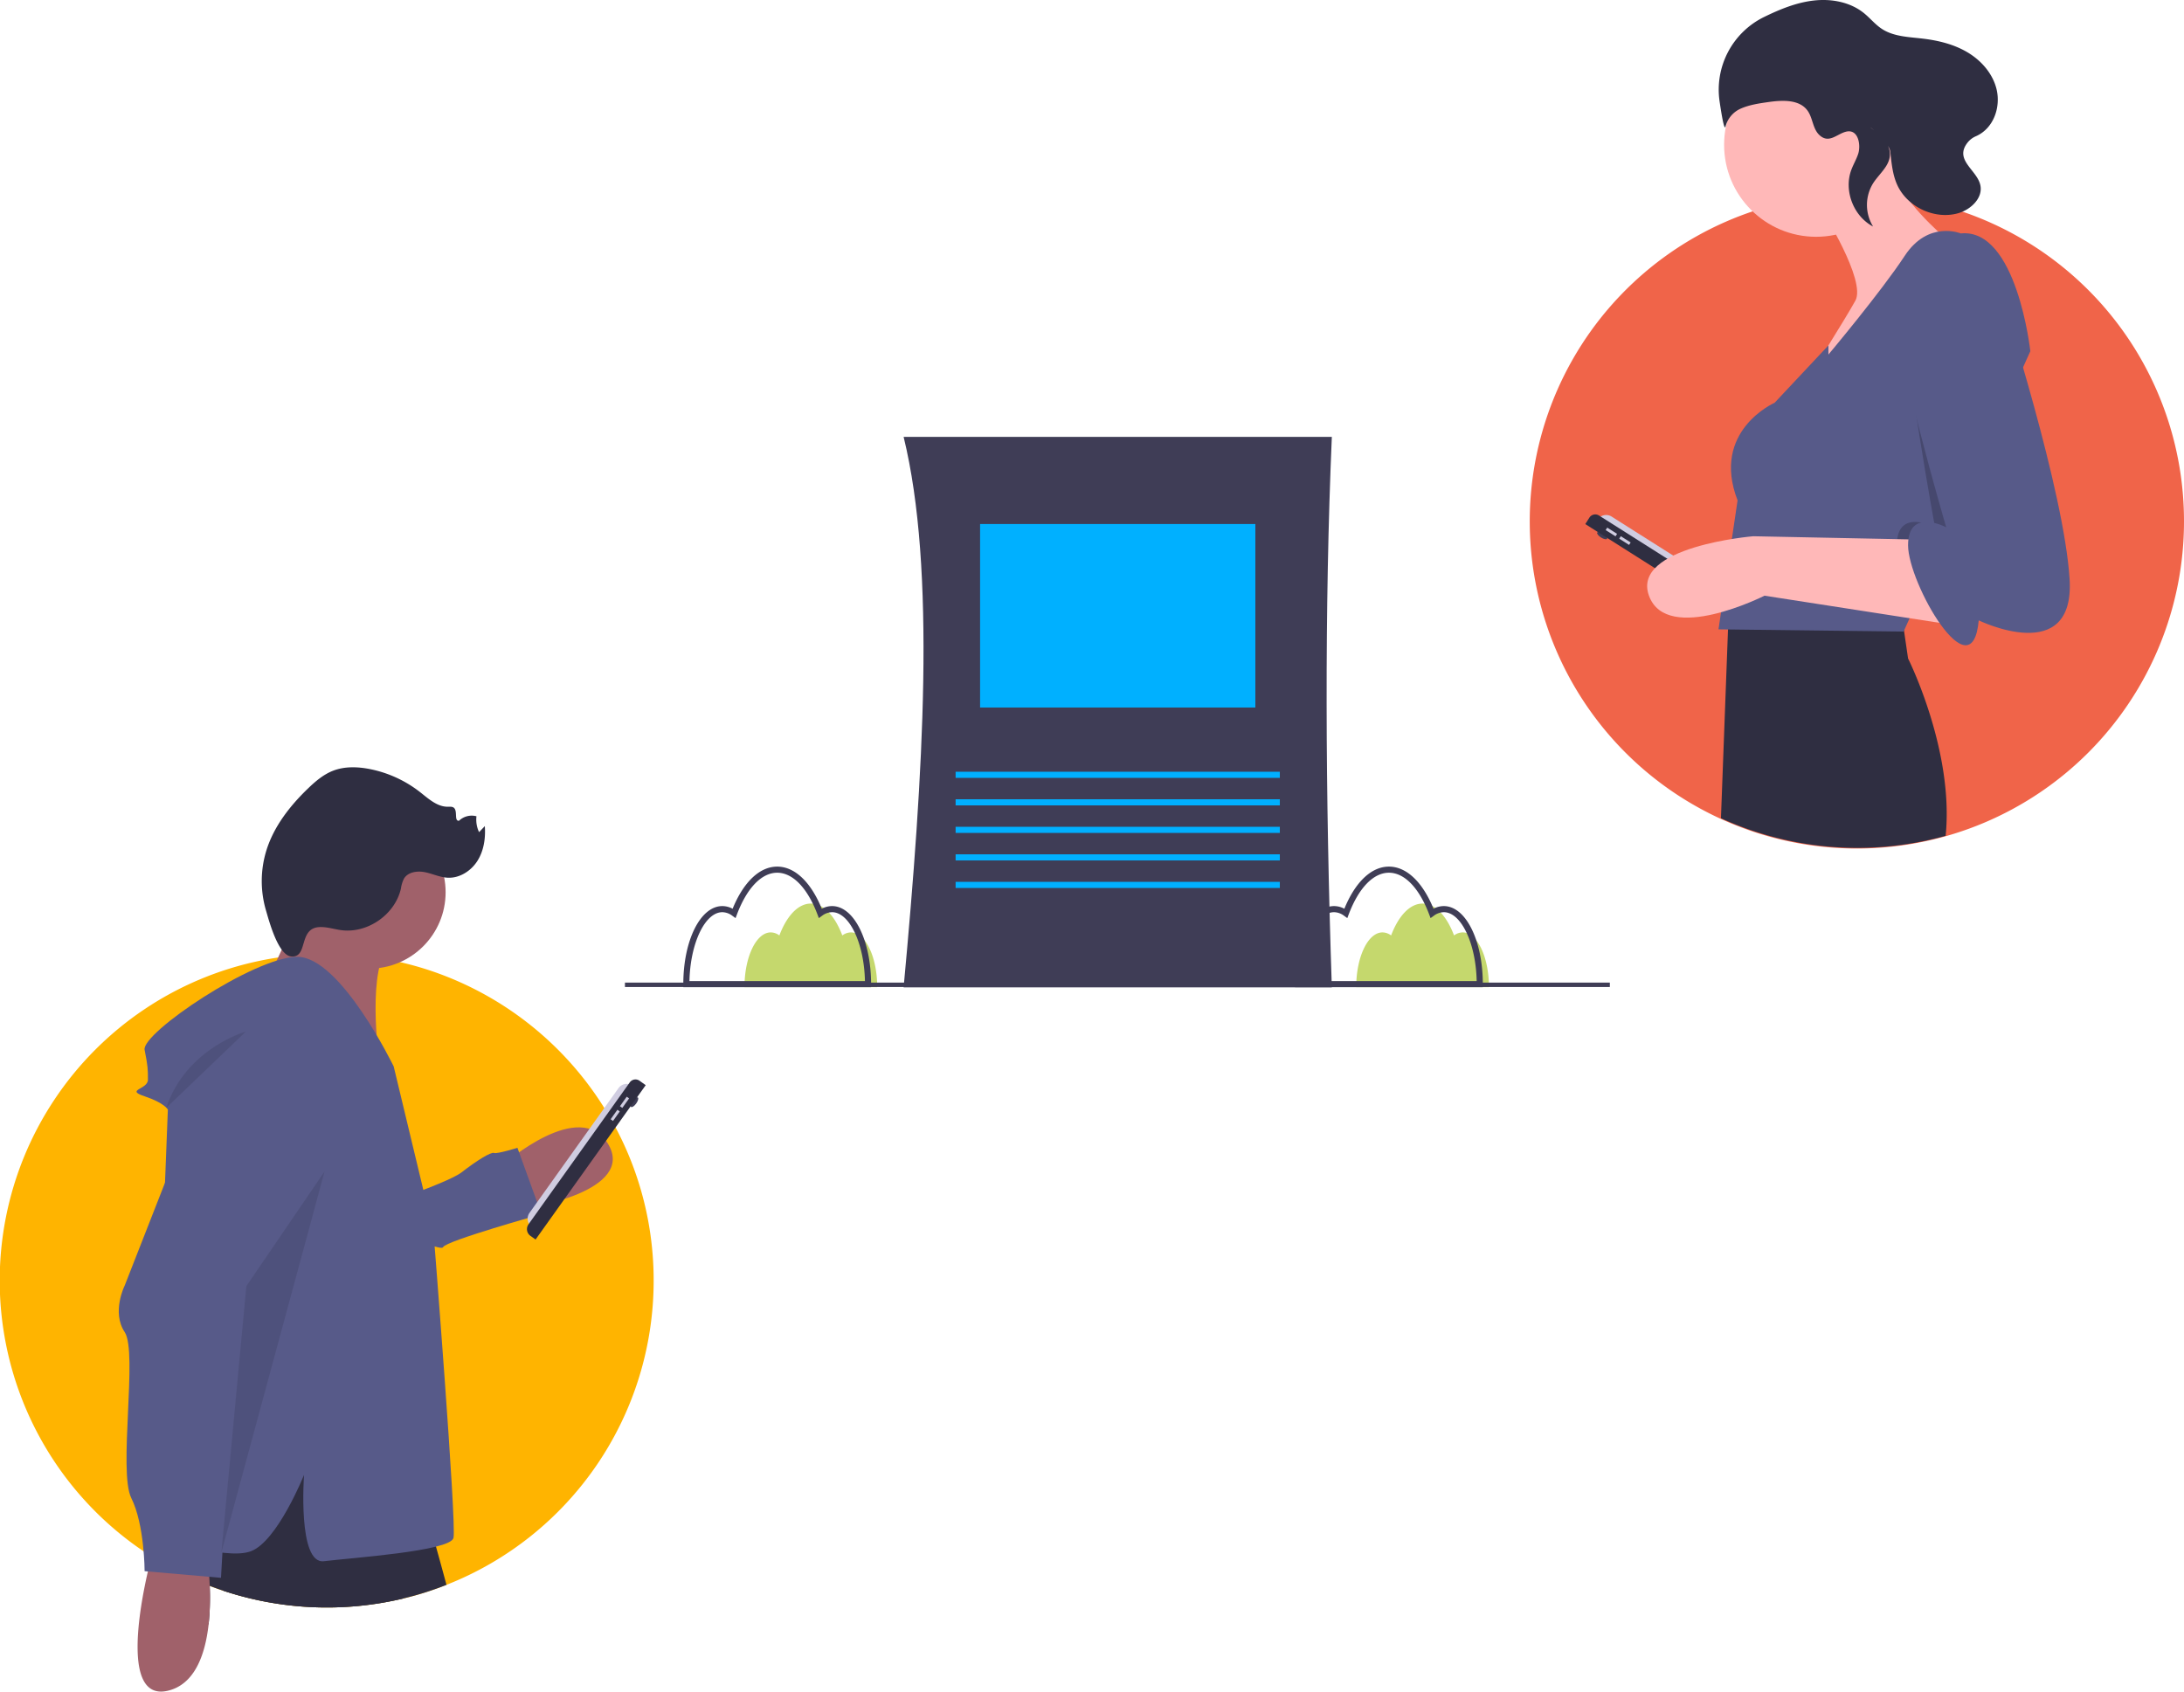 <svg id="b284e515-97d4-40b6-a45d-73d07a6575b3" data-name="Layer 1" xmlns="http://www.w3.org/2000/svg" width="989" height="766.087" viewBox="0 0 989 766.087"><title>sharing_articles</title><path d="M708.606,514.115h-193.913c9.026-97.324,14.666-189.315,0-249.317h193.913C705.271,342.483,705.658,426.219,708.606,514.115Z" transform="translate(-105.5 -66.957)" fill="#3f3d56"/><rect x="443.82" y="237.317" width="124.658" height="83.106" fill="#00b0ff"/><rect x="432.739" y="349.509" width="146.82" height="2.77" fill="#00b0ff"/><rect x="432.739" y="361.975" width="146.82" height="2.77" fill="#00b0ff"/><rect x="432.739" y="374.441" width="146.82" height="2.77" fill="#00b0ff"/><rect x="432.739" y="386.907" width="146.82" height="2.77" fill="#00b0ff"/><rect x="432.739" y="399.373" width="146.82" height="2.77" fill="#00b0ff"/><path d="M767.855,489.226a6.616,6.616,0,0,0-3.901,1.373c-3.325-8.787-8.472-14.433-14.254-14.433s-10.93,5.647-14.254,14.433a6.616,6.616,0,0,0-3.901-1.373c-6.569,0-11.895,11.11-11.895,24.815h60.101C779.75,500.336,774.425,489.226,767.855,489.226Z" transform="translate(-105.5 -66.957)" fill="#C5D86D"/><path d="M776.98,514.041H691.948v-1.385c0-19.823,7.76-35.351,17.666-35.351a9.842,9.842,0,0,1,4.66,1.208c4.966-12.155,12.268-19.084,20.19-19.084s15.225,6.93,20.191,19.084a9.842,9.842,0,0,1,4.66-1.208c9.906,0,17.666,15.528,17.666,35.351Zm-82.248-2.77h79.464c-.345-17.049-7.019-31.196-14.882-31.196a7.699,7.699,0,0,0-4.527,1.615l-1.467,1.063-.64-1.695c-4.536-11.986-11.175-18.86-18.216-18.86s-13.679,6.874-18.215,18.86l-.64,1.695-1.467-1.063a7.699,7.699,0,0,0-4.527-1.615C701.752,480.075,695.077,494.222,694.732,511.271Z" transform="translate(-105.5 -66.957)" fill="#3f3d56"/><path d="M490.837,489.226a6.616,6.616,0,0,0-3.901,1.373c-3.325-8.787-8.472-14.433-14.254-14.433s-10.93,5.647-14.254,14.433a6.616,6.616,0,0,0-3.901-1.373c-6.569,0-11.895,11.11-11.895,24.815h60.101C502.732,500.336,497.406,489.226,490.837,489.226Z" transform="translate(-105.5 -66.957)" fill="#C5D86D"/><path d="M499.962,514.041H414.929v-1.385c0-19.823,7.76-35.351,17.666-35.351a9.842,9.842,0,0,1,4.66,1.208c4.966-12.155,12.268-19.084,20.19-19.084s15.225,6.93,20.191,19.084a9.842,9.842,0,0,1,4.66-1.208c9.906,0,17.666,15.528,17.666,35.351Zm-82.248-2.77h79.464c-.345-17.049-7.019-31.196-14.882-31.196a7.698,7.698,0,0,0-4.527,1.615l-1.467,1.063-.64-1.695c-4.536-11.986-11.175-18.86-18.216-18.86s-13.679,6.874-18.215,18.86l-.64,1.695-1.467-1.063a7.698,7.698,0,0,0-4.527-1.615C424.733,480.075,418.059,494.222,417.714,511.271Z" transform="translate(-105.5 -66.957)" fill="#3f3d56"/><path d="M1094.5,302.957a148.135,148.135,0,1,1-151.39-147.96c.46-.01.92-.02,1.39-.03.66-.01,1.33-.01,2-.01,1.68,0,3.36.03,5.03.09q5.52.18,10.92.76c2.08.22,4.13.49,6.18.79.23.04.47.07.7.11a146.198,146.198,0,0,1,24.89,6.11A148.077,148.077,0,0,1,1094.5,302.957Z" transform="translate(-105.5 -66.957)" fill="#F06449"/><ellipse cx="831.022" cy="309.532" rx="0.991" ry="2.642" transform="translate(19.416 779.065) rotate(-57.656)" fill="#3f3d56"/><path d="M861.061,282.112h0a4.624,4.624,0,0,1,4.624,4.624V356.099a4.624,4.624,0,0,1-4.624,4.624h0a0,0,0,0,1,0,0V282.112A0,0,0,0,1,861.061,282.112Z" transform="translate(24.418 811.924) rotate(-57.656)" fill="#d0cde1"/><path d="M858.126,281.548h3.446a3.16,3.16,0,0,1,3.16,3.16v78.975a3.743,3.743,0,0,1-3.743,3.743H858.126a0,0,0,0,1,0,0V281.548a0,0,0,0,1,0,0Z" transform="translate(20.92 811.709) rotate(-57.656)" fill="#2f2e41"/><rect x="834.537" y="305.234" width="1.321" height="5.285" transform="translate(22.757 781.823) rotate(-57.656)" fill="#d0cde1"/><rect x="840.677" y="309.121" width="1.321" height="5.285" transform="translate(22.327 788.818) rotate(-57.656)" fill="#d0cde1"/><circle cx="822.395" cy="65.584" r="41.652" fill="#ffb8b8"/><path d="M930.435,162.001s20.318,32.001,15.238,41.144-20.826,34.033-20.826,34.033,70.097-51.811,60.954-62.986c0,0-20.826-17.778-21.842-28.953Z" transform="translate(-105.5 -66.957)" fill="#ffb8b8"/><path d="M986.56,445.477a148.694,148.694,0,0,1-101.75-7.95l3.2-85.5.24-6.65.09-2.16.11-3.18.08-2.03s.13-.01.38-.02c.68-.05,2.25-.16,4.5-.29,2.61-.15,6.12-.34,10.21-.51.97-.04,1.97-.08,3-.13,21.54-.8,55.18-.97,59.63,5.52l.56,3.82.9,6.17,1.84,12.61S990.47,406.777,986.56,445.477Z" transform="translate(-105.5 -66.957)" fill="#2f2e41"/><path d="M1024.914,226.003l-35.983,79.611-15.625,34.561-5.791,12.816-83.812-1.016,8.635-58.414c-12.191-31.493,16.762-44.192,16.762-44.192L933.483,223.387v4.14s23.874-28.445,34.541-44.7,25.397-10.159,25.397-10.159C1018.818,170.128,1024.914,226.003,1024.914,226.003Z" transform="translate(-105.5 -66.957)" fill="#575a89"/><path d="M988.93,305.614l-15.625,34.561c-5.018-9.387-8.838-20.018-8.838-26.297,0-17.27,17.27-8.127,17.27-8.127s-13.969-76.446-13.969-99.304C967.769,191.264,980.427,258.644,988.93,305.614Z" transform="translate(-105.5 -66.957)" opacity="0.2"/><path d="M975.135,311.338l-75.685-1.524s-55.367,4.572-47.239,26.921,52.319,0,52.319,0l88.383,13.715Z" transform="translate(-105.5 -66.957)" fill="#ffb8b8"/><path d="M989.357,176.732s-26.413,2.032-26.413,24.89S986.817,305.751,986.817,305.751s-17.27-9.143-17.27,8.127,28.953,67.557,32.001,34.033c0,0,43.684,21.334,41.144-18.794s-29.969-124.956-29.969-124.956S1009.675,175.208,989.357,176.732Z" transform="translate(-105.5 -66.957)" fill="#575a89"/><path d="M929.281,128.01c-2.917-2.823-2.863-7.584-5.214-10.893-3.691-5.196-11.377-4.848-17.688-3.951-4.195.596-8.451,1.21-12.343,2.868a12.162,12.162,0,0,0-7.14,8.177c-.494,2.047-1.584-3.761-2.693-11.283A36.639,36.639,0,0,1,904.256,74.694q.124-.061.246-.12c7.138-3.469,14.615-6.532,22.505-7.393s16.307.698,22.495,5.667c2.828,2.271,5.128,5.187,8.16,7.178,5.327,3.498,12.073,3.667,18.403,4.405,7.159.834,14.334,2.585,20.514,6.293s11.3,9.558,13.019,16.557c2.004,8.165-1.267,17.816-9.294,21.359a9.674,9.674,0,0,0-3.628,2.662c-6.592,8.058,4.05,12.467,5.593,19.481,1.288,5.853-4.341,11.152-10.113,12.763-10.75,3.001-23.264-2.977-27.683-13.226-1.98-4.591-2.431-9.67-2.969-14.641-.617-5.69-15.541-15.996-5.465-8.244a14.069,14.069,0,0,1,4.469,5.652c3.065,7.337-3.296,11.502-6.708,16.74a18.635,18.635,0,0,0-.105,19.704c-8.844-4.621-13.317-16.203-9.875-25.569.915-2.49,2.302-4.791,3.133-7.31,1.297-3.93.151-11.568-5.65-10.019C937.161,127.741,933.623,132.212,929.281,128.01Z" transform="translate(-105.5 -66.957)" fill="#2f2e41"/><path d="M401.5,646.957a147.994,147.994,0,0,1-93.82,137.75c-2.17.87-4.38,1.68-6.6,2.43q-3.72,1.275-7.52,2.34-2.64.735-5.33,1.38a148.921,148.921,0,0,1-81.61-3.48c-2.07-.69-4.12-1.43-6.15-2.2-2.73-1.05-5.43-2.18-8.08-3.39-.2-.08-.39-.17-.58-.26-1.04-.48-2.05-.96-3.08-1.47h-.01q-2.115-1.02-4.19-2.12-4.77-2.52-9.33-5.37-2.37-1.47-4.67-3.05a147.939,147.939,0,0,1,53-267.52q3.915-.81,7.91-1.4c1.67-.26,3.36-.48,5.05-.67,1.21-.14,2.42-.27,3.65-.37h.01q4.935-.45,9.96-.56c.46-.01.92-.02,1.39-.03.26,0,.52-.01.78,0h.01c.4-.01.8-.01,1.21-.01,1.68,0,3.36.03,5.03.09q5.52.18,10.92.76c2.08.22,4.13.49,6.18.79.23.04.47.07.7.11.68.11,1.37.22,2.05.34,1.44.23,2.87.5,4.3.79,1.34.27,2.67.55,4,.85a144.133,144.133,0,0,1,14.54,4.13,148.41,148.41,0,0,1,77.94,61.93q.765,1.215,1.5,2.46c.38.62.74,1.24,1.1,1.87q.195.315.36.63c.08.12.14.24.21.36.66,1.15,1.3,2.32,1.92,3.49A147.344,147.344,0,0,1,401.5,646.957Z" transform="translate(-105.5 -66.957)" fill="#FFB400"/><path d="M333.738,594.096s34.354-30.199,47.116-9.091-35.755,29.654-38.558,28.562S333.738,594.096,333.738,594.096Z" transform="translate(-105.5 -66.957)" fill="#a0616a"/><path d="M266.915,616.494s40.654-13.221,47.587-18.591,13.32-9.339,14.721-8.793,10.591-2.332,10.591-2.332L350.704,616.842s-43.457,12.129-44.549,14.932S266.915,616.494,266.915,616.494Z" transform="translate(-105.5 -66.957)" fill="#575a89"/><path d="M288.23,790.857a148.921,148.921,0,0,1-81.61-3.48l1.8-17.02,1.67-15.9,25.05-38.73,8.03-12.41,33.09,12.03,3.37,21.25,5.37,33.89Z" transform="translate(-105.5 -66.957)" fill="#2f2e41"/><path d="M307.68,784.707c-2.17.87-4.38,1.68-6.6,2.43q-3.72,1.275-7.52,2.34-2.64.735-5.33,1.38a148.921,148.921,0,0,1-81.61-3.48c-2.07-.69-4.12-1.43-6.15-2.2a115.185,115.185,0,0,1-.54,17.75,209.822,209.822,0,0,1-7.54-21.14c-.15-.48-.29-.96-.43-1.44-.7-2.42-1.32-4.73-1.88-6.9-.64-2.51-1.19-4.84-1.65-6.97-1.83-8.36-2.41-13.53-2.41-13.53l19.55-40.6,3.91.45,1.62.18,9.8,1.12,14.24,1.63,23.07,2.63,21.42,18.24,19.19,16.35s1.6,5.44,4.11,14.45C304.29,772.237,305.9,778.107,307.68,784.707Z" transform="translate(-105.5 -66.957)" fill="#2f2e41"/><circle cx="167.201" cy="404.09" r="34.591" fill="#a0616a"/><path d="M244.438,472.787l-18.103,38.728,50.825,35.204s-5.983-41.927,5.288-52.544S244.438,472.787,244.438,472.787Z" transform="translate(-105.5 -66.957)" fill="#a0616a"/><path d="M283.779,549.916s-24.063-49.63-43.614-49.63-70.685,34.591-69.181,42.11,1.504,9.024,1.504,13.535-10.528,4.512-1.504,7.52,10.528,6.016,10.528,6.016l-7.52,192.504s33.087,12.032,45.118,7.52,24.063-34.591,24.063-34.591-3.008,40.606,9.024,39.102,57.15-4.512,58.654-10.528-9.024-138.363-9.024-138.363Z" transform="translate(-105.5 -66.957)" fill="#575a89"/><path d="M199.93,802.927v.02c-1.54,13.33-6.21,26.84-18.42,29.71-20.74,4.88-12.78-37.74-9.04-54.01.88-3.79,1.52-6.15,1.52-6.15l1.21.07,14.88.88,9.48.56s.39,2.75.69,7.06c.09,1.25.17,2.63.22,4.11A115.185,115.185,0,0,1,199.93,802.927Z" transform="translate(-105.5 -66.957)" fill="#a0616a"/><path d="M205.574,537.885,161.96,649.176s-6.016,12.032,0,21.055-3.008,63.166,3.008,75.197,6.016,33.087,6.016,33.087L205.574,781.523l7.52-132.347,39.102-84.221S249.188,530.365,205.574,537.885Z" transform="translate(-105.5 -66.957)" fill="#575a89"/><path d="M216.854,534.125s-27.071,7.52-36.095,34.591Z" transform="translate(-105.5 -66.957)" opacity="0.1"/><path d="M250.032,486.828c3.365-.201,6.651.937,9.994,1.38,11.957,1.587,24.396-7.089,27.036-18.858a14.47,14.47,0,0,1,1.383-4.505c1.84-3.005,6.031-3.577,9.486-2.886s6.73,2.308,10.248,2.492c5.433.285,10.648-3.059,13.543-7.665s3.715-10.273,3.324-15.699l-2.604,2.733a13.228,13.228,0,0,1-1.179-7.189,8.343,8.343,0,0,0-7.902,2.022c-2.296.244-.563-4.259-2.269-5.816-.714-.652-1.81-.529-2.777-.519-4.885.047-8.837-3.69-12.687-6.698a53.912,53.912,0,0,0-22.77-10.386c-5.517-1.076-11.383-1.249-16.614.805-4.296,1.687-7.893,4.76-11.22,7.959-8.191,7.876-15.443,17.13-18.851,27.969a47.084,47.084,0,0,0-.226,27.302c1.373,4.634,5.511,20.505,11.569,20.874C245.128,500.608,240.558,487.393,250.032,486.828Z" transform="translate(-105.5 -66.957)" fill="#2f2e41"/><polygon points="146.99 530.501 111.569 582.452 100.241 703.122 146.99 530.501" opacity="0.1"/><ellipse cx="392.805" cy="566.126" rx="2.642" ry="0.991" transform="translate(-401.689 490.12) rotate(-54.493)" fill="#3f3d56"/><path d="M365.01,550.026h0a4.624,4.624,0,0,1,4.624,4.624v69.363a4.624,4.624,0,0,1-4.624,4.624h0a0,0,0,0,1,0,0V550.026A0,0,0,0,1,365.01,550.026Z" transform="translate(218.551 1215.458) rotate(-144.493)" fill="#d0cde1"/><path d="M366.977,548.503h2.863a3.743,3.743,0,0,1,3.743,3.743v78.975a3.16,3.16,0,0,1-3.16,3.16h-3.446a0,0,0,0,1,0,0V548.503a0,0,0,0,1,0,0Z" transform="translate(222.691 1221.004) rotate(-144.493)" fill="#2f2e41"/><rect x="387.652" y="563.525" width="1.321" height="5.285" transform="translate(270.083 1185.629) rotate(-144.493)" fill="#d0cde1"/><rect x="383.432" y="569.44" width="1.321" height="5.285" transform="translate(258.991 1193.908) rotate(-144.493)" fill="#d0cde1"/><rect x="283" y="445" width="446" height="2" fill="#3f3d56"/></svg>